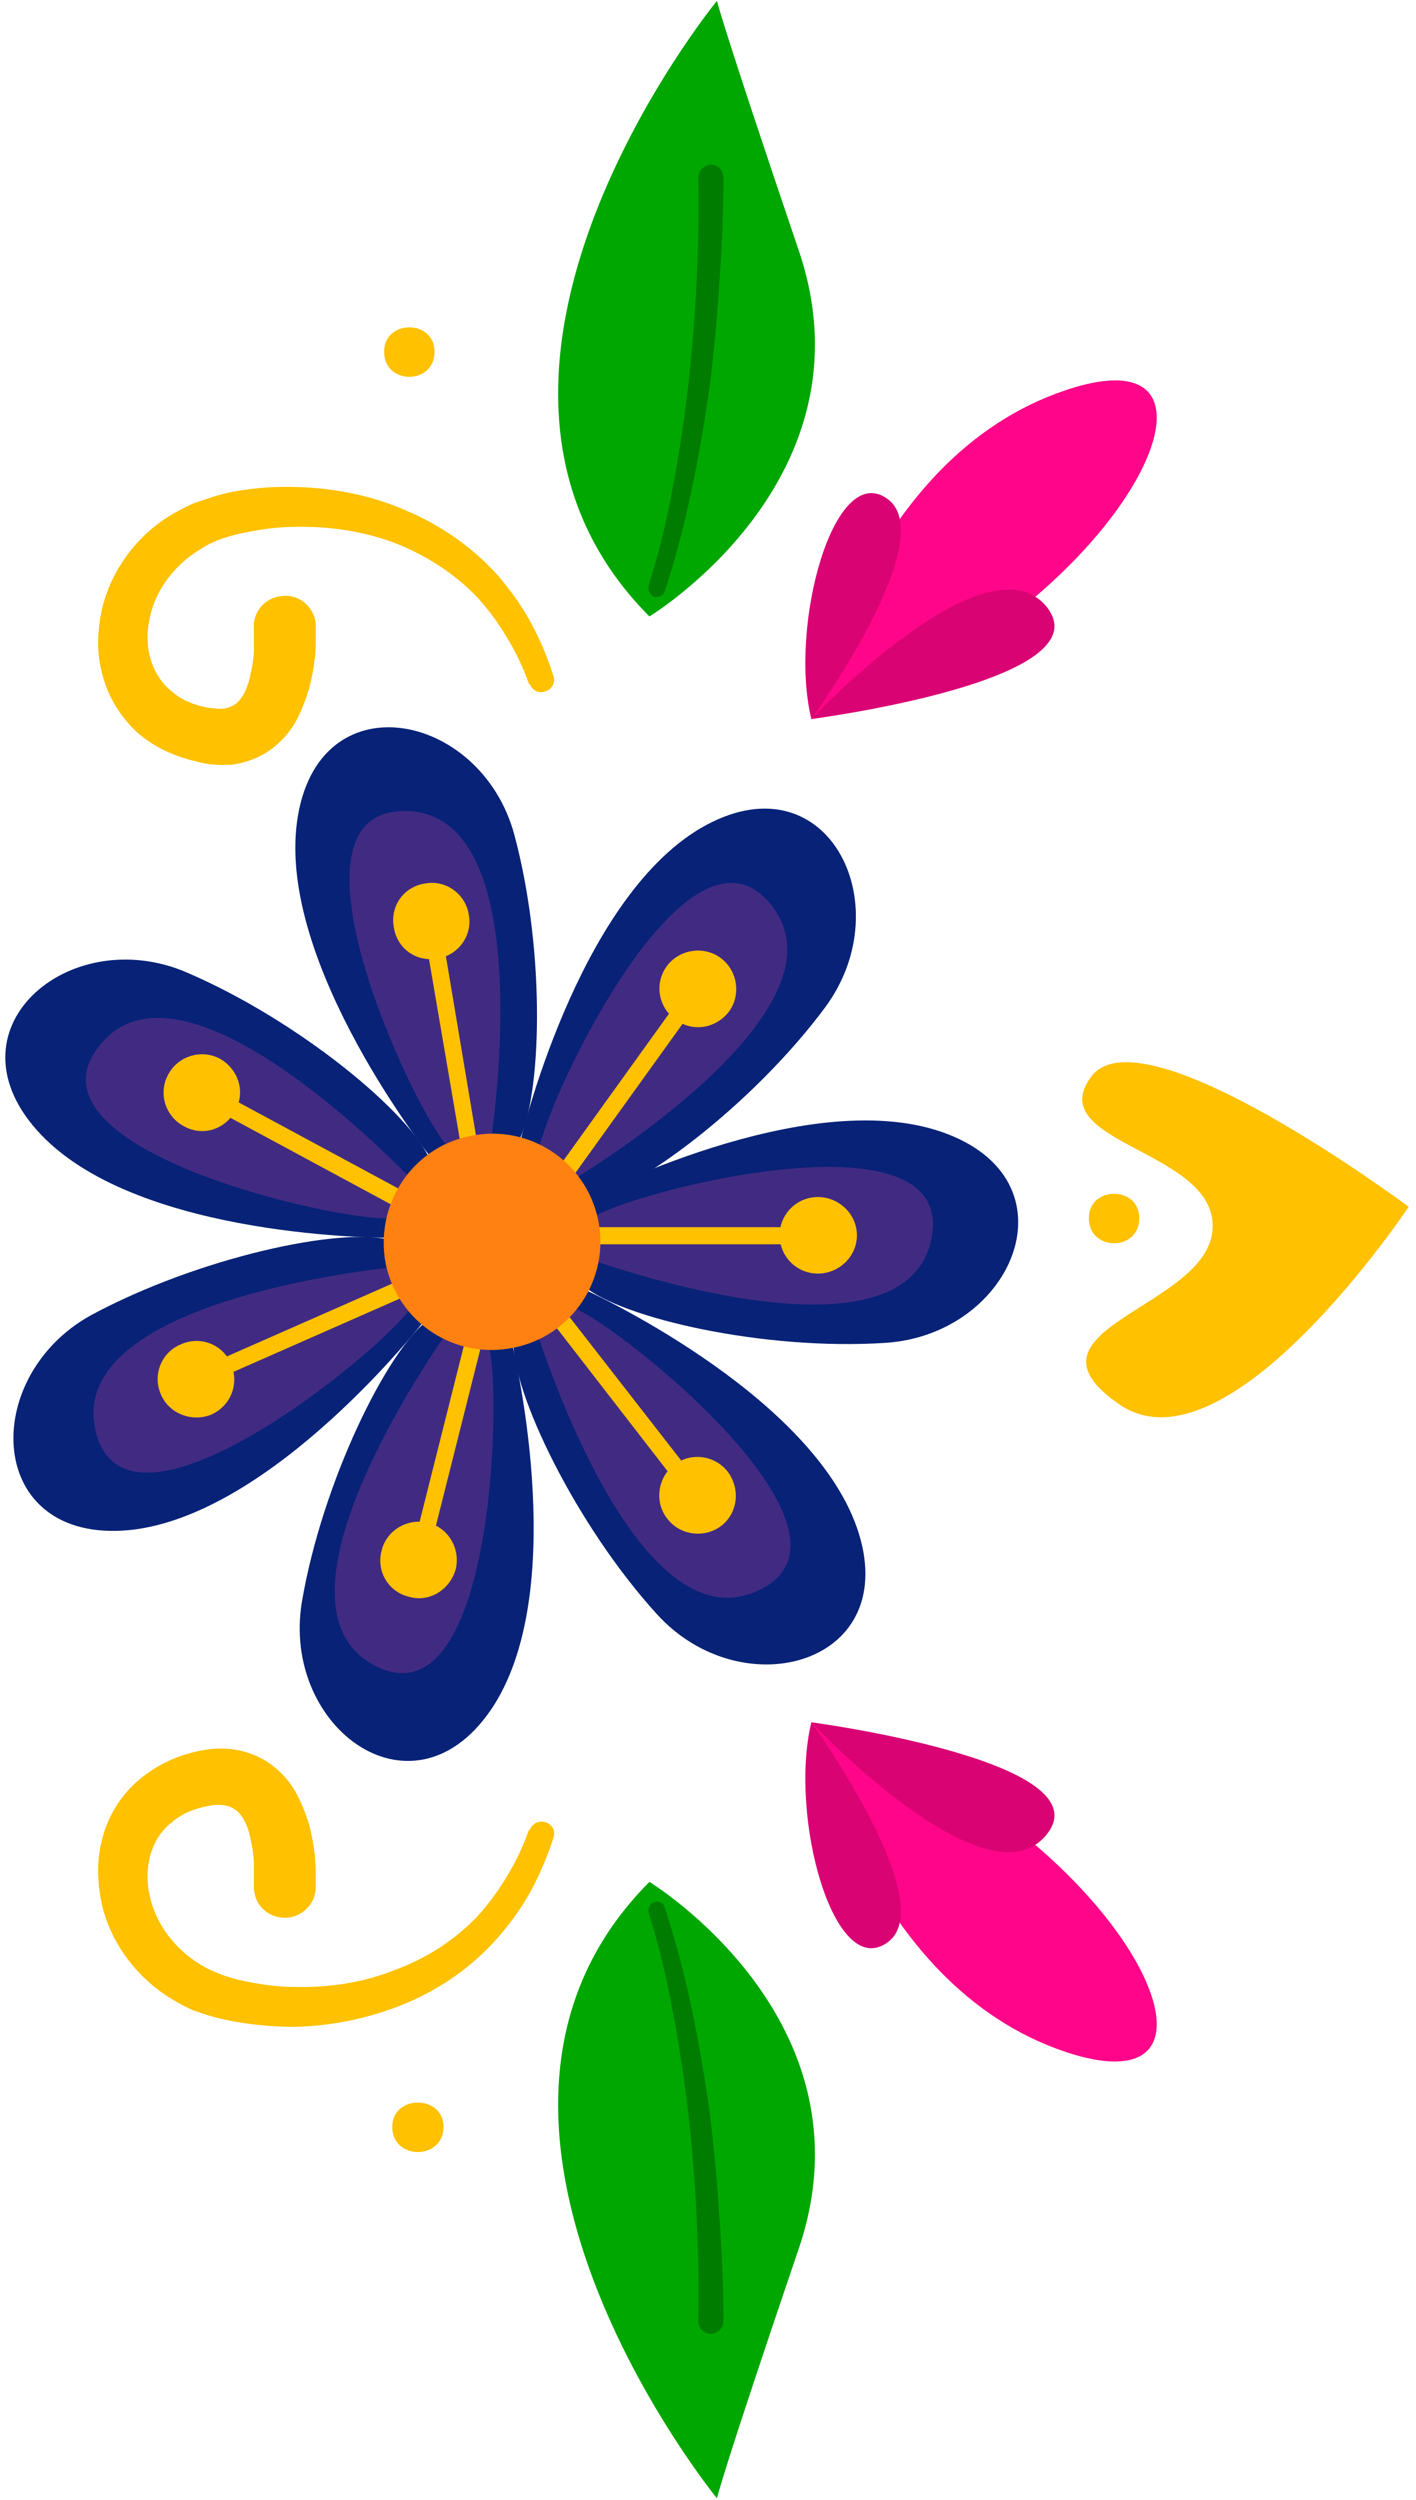 <svg version="1.2" xmlns="http://www.w3.org/2000/svg" viewBox="0 0 174 307" width="174" height="307"><style>.a{fill:#ffc100}.b{fill:#00a700}.c{fill:#007d00}.d{fill:#072277}.e{fill:#7c338e}.f{fill:#ff8111}.g{fill:#ff0589}.h{fill:#da0373}</style><path class="a" d="m38.8 76.8c0 0.8 0 1.3 0 2q0 1-0.1 1.9-0.2 1.9-0.7 3.8c-0.4 1.3-0.9 2.7-1.6 4-0.7 1.3-1.8 2.6-3.2 3.6-1.4 1-3.1 1.6-4.7 1.8-1.6 0.1-3.1 0-4.4-0.4-2.7-0.6-5.3-1.8-7.4-3.7-2.1-2-3.6-4.6-4.2-7.3-0.7-2.7-0.5-5.4 0.1-8 1.3-5.1 4.9-9.5 9.4-11.8q0.9-0.5 1.8-0.9 0.9-0.3 1.8-0.6 1.7-0.6 3.5-0.9 3.5-0.6 7.1-0.5c4.7 0.1 9.4 1 13.7 2.9 4.3 1.8 8.3 4.6 11.4 8.1 1.5 1.8 2.9 3.7 4 5.8 1.1 2 2 4.2 2.7 6.4 0.3 0.8-0.2 1.7-1 1.9-0.8 0.3-1.6-0.1-1.9-0.9h-0.1c-0.7-2-1.6-3.9-2.7-5.7q-1.6-2.7-3.7-5c-2.9-3-6.4-5.2-10.3-6.7-3.8-1.4-8-2-12.1-1.9-2.1 0-4.1 0.3-6.1 0.7-2 0.4-3.9 1-5.4 2-3.2 1.9-5.6 5-6.3 8.5-0.8 3.5 0.2 7 2.7 9 1.1 1 2.7 1.7 4.4 2 0.8 0.1 1.5 0.2 2.1 0.1 0.6-0.1 1-0.3 1.4-0.6 0.8-0.6 1.5-2 1.8-3.7q0.3-1.2 0.4-2.6 0-0.7 0-1.5c0-0.4 0-1 0-1.3-0.2-2.1 1.3-3.9 3.4-4.1 2.1-0.3 4 1.3 4.2 3.4q0 0.1 0 0.2z"/><path class="a" d="m31.2 231.3c0-0.3 0-0.8 0-1.3q0-0.7 0-1.4-0.1-1.4-0.4-2.7c-0.3-1.7-1-3-1.8-3.6-0.4-0.3-0.8-0.5-1.4-0.6-0.6-0.1-1.3-0.1-2.1 0.1-1.7 0.3-3.3 1-4.4 2-2.5 1.9-3.5 5.5-2.7 9 0.7 3.4 3.1 6.6 6.3 8.5 1.5 0.9 3.4 1.6 5.4 2 2 0.4 4 0.7 6.1 0.7 4.1 0.1 8.3-0.5 12.1-2 3.9-1.4 7.4-3.6 10.3-6.6q2.1-2.3 3.7-5c1.1-1.8 2-3.7 2.7-5.7h0.1c0.3-0.8 1.2-1.2 2-0.9 0.8 0.3 1.2 1.1 0.9 1.9-0.7 2.2-1.6 4.3-2.7 6.4-1.1 2-2.5 4-4 5.7-3.1 3.6-7.1 6.4-11.4 8.2-4.3 1.8-9 2.8-13.7 2.9q-3.6 0-7.1-0.6-1.8-0.3-3.5-0.8-0.9-0.3-1.8-0.6-0.9-0.4-1.8-0.9c-4.5-2.4-8.1-6.7-9.4-11.8-0.6-2.6-0.8-5.4-0.1-8.1 0.6-2.7 2.1-5.3 4.2-7.2 2.1-1.9 4.7-3.2 7.4-3.8 1.3-0.3 2.8-0.5 4.4-0.3 1.6 0.2 3.3 0.8 4.7 1.8 1.4 1 2.5 2.3 3.2 3.6 0.7 1.3 1.2 2.6 1.6 3.9q0.5 2 0.7 3.9 0.1 0.9 0.1 1.9c0 0.6 0 1.2 0 2-0.1 2.1-1.9 3.7-4 3.6-2.1-0.1-3.7-1.8-3.6-4q0-0.1 0-0.2z"/><path class="b" d="m79.8 75.7c0 0 27.8-16.8 18.4-44.8-9.5-28-10.1-30.8-10.1-30.8 0 0-37.7 46.1-8.3 75.6z"/><path class="c" d="m88.9 21.8c0 4.3-0.2 8.6-0.5 12.9q-0.4 6.4-1.2 12.8c-0.6 4.2-1.3 8.4-2.2 12.6q-1.3 6.3-3.3 12.5c-0.1 0.5-0.7 0.8-1.3 0.7-0.5-0.2-0.8-0.8-0.7-1.3v-0.1q1.9-6 3-12.2c0.8-4.2 1.4-8.3 1.9-12.6q0.7-6.3 1-12.6c0.2-4.2 0.3-8.5 0.2-12.6v-0.1c0-0.8 0.7-1.5 1.5-1.6 0.9 0 1.6 0.7 1.6 1.6q0 0 0 0z"/><path class="b" d="m79.8 231.1c0 0 27.8 16.9 18.4 44.9-9.5 27.9-10.1 30.8-10.1 30.8 0 0-37.7-46.2-8.3-75.7z"/><path class="c" d="m85.8 285c0.1-4.2 0-8.5-0.2-12.7q-0.3-6.3-1-12.6c-0.5-4.2-1.1-8.4-1.9-12.5q-1.1-6.3-3-12.3c-0.1-0.6 0.2-1.2 0.7-1.3 0.6-0.2 1.2 0.1 1.3 0.7q2 6.1 3.3 12.4c0.9 4.2 1.6 8.4 2.2 12.7q0.8 6.3 1.2 12.8c0.3 4.2 0.5 8.5 0.5 12.8 0 0.9-0.7 1.6-1.6 1.6-0.8 0-1.5-0.7-1.5-1.6q0 0 0 0z"/><path class="a" d="m173.1 148.2c0 0-22.2 33.3-35.5 24.3-13.6-9.3 10.7-11.8 11.4-21.5 0.7-9.8-21.1-10.5-14.9-18.8 6.3-8.4 39 16 39 16z"/><path class="d" d="m72 147.2c0 0 26.9-14 43.7-8.2 16.8 5.8 9 24.8-6.8 25.9-14.9 1-32.5-3-37.2-7z"/><path class="d" d="m71.7 158.3c0 0 27.7 12.5 33.6 29.3 5.8 16.7-14 22.3-24.6 10.6-10-11-17.8-27.3-17.6-33.5z"/><path class="d" d="m62.9 164.9c0 0 7.3 29.5-2.2 44.5-9.6 15-26.2 2.9-23.6-12.7 2.5-14.7 10.5-30.9 15.5-34.6z"/><path class="d" d="m52.2 162.1c0 0-18.6 24-36.3 25.8-17.7 1.7-18.5-18.8-4.7-26.4 13.2-7.1 30.8-10.9 36.8-9.2z"/><path class="d" d="m47.8 152c0 0-30.4 0.2-42.7-12.6-12.3-12.8 3.3-26.2 17.8-20 13.8 5.9 27.7 17.4 30 23.2z"/><path class="d" d="m53 142.2c0 0-18.9-23.7-16.5-41.3 2.4-17.6 22.6-13.6 26.7 1.6 3.9 14.5 3.4 32.5 0.4 37.9z"/><path class="d" d="m63.9 140.3c0 0 6.9-29.6 22.2-38.6 15.4-9 24.7 9.3 15.3 22-8.9 12-23.4 22.8-29.5 23.8z"/><g style="opacity:.5;mix-blend-mode:multiply"><path class="e" d="m69.4 145.5c0 0 35.7-20.9 25.5-34.2-10.2-13.3-27.6 23.5-28.7 30z"/></g><g style="opacity:.5;mix-blend-mode:multiply"><path class="e" d="m71.8 154.4c0 0 38.8 14.3 42.6-2 3.7-16.3-35.7-6.4-41.4-3z"/></g><g style="opacity:.5;mix-blend-mode:multiply"><path class="e" d="m65.7 162.7c0 0 12 39.6 27.3 32.7 15.3-6.8-16.4-32.3-22.5-34.8z"/></g><g style="opacity:.5;mix-blend-mode:multiply"><path class="e" d="m55.5 162.8c0 0-24.3 33.5-9.7 41.6 14.7 8.1 15.9-32.6 14.3-39z"/></g><g style="opacity:.5;mix-blend-mode:multiply"><path class="e" d="m49.4 155.5c0 0-41.2 3.6-37.7 20 3.5 16.3 35-9.4 38.8-14.9z"/></g><g style="opacity:.5;mix-blend-mode:multiply"><path class="e" d="m51.3 145.6c0 0-28.2-30.3-38.9-17.4-10.8 12.8 28.9 21.8 35.5 21.4z"/></g><g style="opacity:.5;mix-blend-mode:multiply"><path class="e" d="m60.2 141c0 0 6.6-40.8-10.1-41.4-16.7-0.6 0.5 36.3 4.9 41.2z"/></g><path class="a" d="m68.7 152.8v-2.1h32.1v2.1z"/><path class="a" d="m100.5 147c2.6 0 4.8 2.1 4.8 4.7 0 2.6-2.2 4.7-4.8 4.7-2.6 0-4.7-2.1-4.7-4.7 0-2.6 2.1-4.7 4.7-4.7z"/><path class="a" d="m65.4 159.2l1.6-1.3 19.7 25.3-1.7 1.3z"/><path class="a" d="m89.4 180.7c1.6 2.1 1.3 5.1-0.8 6.7-2 1.5-5 1.2-6.6-0.9-1.6-2-1.2-5 0.8-6.6 2.1-1.6 5-1.2 6.6 0.8z"/><path class="a" d="m50.4 191.5l7.8-31 2 0.5-7.8 31z"/><path class="a" d="m56 192.7c-0.7 2.5-3.2 4.1-5.7 3.4-2.6-0.6-4.1-3.2-3.4-5.7 0.6-2.5 3.2-4 5.7-3.4 2.5 0.6 4 3.2 3.4 5.7z"/><path class="a" d="m23.5 168.5l29.3-12.9 0.8 1.9-29.3 12.9z"/><path class="a" d="m26 173.7c-2.4 1-5.2-0.1-6.2-2.4-1.1-2.4 0-5.2 2.4-6.2 2.4-1.1 5.2 0 6.2 2.4 1 2.4 0 5.1-2.4 6.2z"/><path class="a" d="m24.1 135l1-1.9 28.2 15.2-1 1.9z"/><path class="a" d="m22.6 138.3c-2.3-1.2-3.2-4.1-1.9-6.4 1.2-2.2 4-3.1 6.3-1.9 2.3 1.3 3.2 4.1 1.9 6.4-1.2 2.3-4 3.2-6.3 1.9z"/><path class="a" d="m51.9 113l2.1-0.3 5.3 31.6-2 0.3z"/><path class="a" d="m48.4 113.9c-0.5-2.6 1.2-5 3.8-5.4 2.6-0.5 5 1.3 5.4 3.8 0.5 2.6-1.3 5-3.8 5.4-2.6 0.5-5-1.2-5.4-3.8z"/><path class="a" d="m66.3 146.6l18.7-26 1.7 1.2-18.7 26z"/><path class="a" d="m81.9 118.7c1.5-2.1 4.5-2.6 6.6-1.1 2.1 1.5 2.6 4.5 1.1 6.6-1.6 2.1-4.5 2.6-6.6 1-2.1-1.5-2.6-4.4-1.1-6.5z"/><path class="f" d="m63.1 165.5c7.2-1.4 11.9-8.5 10.4-15.7-1.5-7.2-8.5-11.8-15.7-10.3-7.2 1.4-11.8 8.5-10.4 15.7 1.5 7.2 8.5 11.8 15.7 10.3z"/><path class="g" d="m99.7 88.3c0 0 6.4-32.1 31.3-40.4 24.8-8.3 5.5 29.4-31.3 40.4z"/><path class="h" d="m99.7 88.3c0 0 21.5-22.8 28.9-13.8 7.3 9.1-28.9 13.8-28.9 13.8z"/><path class="h" d="m99.7 88.3c0 0 16-22.1 9.4-27-6.6-4.9-12.2 15.5-9.4 27z"/><path class="g" d="m99.7 211.5c0 0 6.4 32.2 31.3 40.5 24.8 8.2 5.5-29.4-31.3-40.5z"/><path class="h" d="m99.7 211.5c0 0 21.5 22.9 28.9 13.8 7.3-9-28.9-13.8-28.9-13.8z"/><path class="h" d="m99.7 211.5c0 0 16 22.2 9.4 27-6.6 4.9-12.2-15.4-9.4-27z"/><path class="a" d="m133.8 149.6c0 4.1 6.2 4.1 6.2 0 0-4-6.2-4-6.2 0z"/><path class="a" d="m48.2 261.2c0 4.1 6.3 4.1 6.3 0 0-4-6.3-4-6.3 0z"/><path class="a" d="m47.2 43.2c0 4.1 6.2 4.1 6.2 0 0-4-6.2-4-6.2 0z"/></svg>